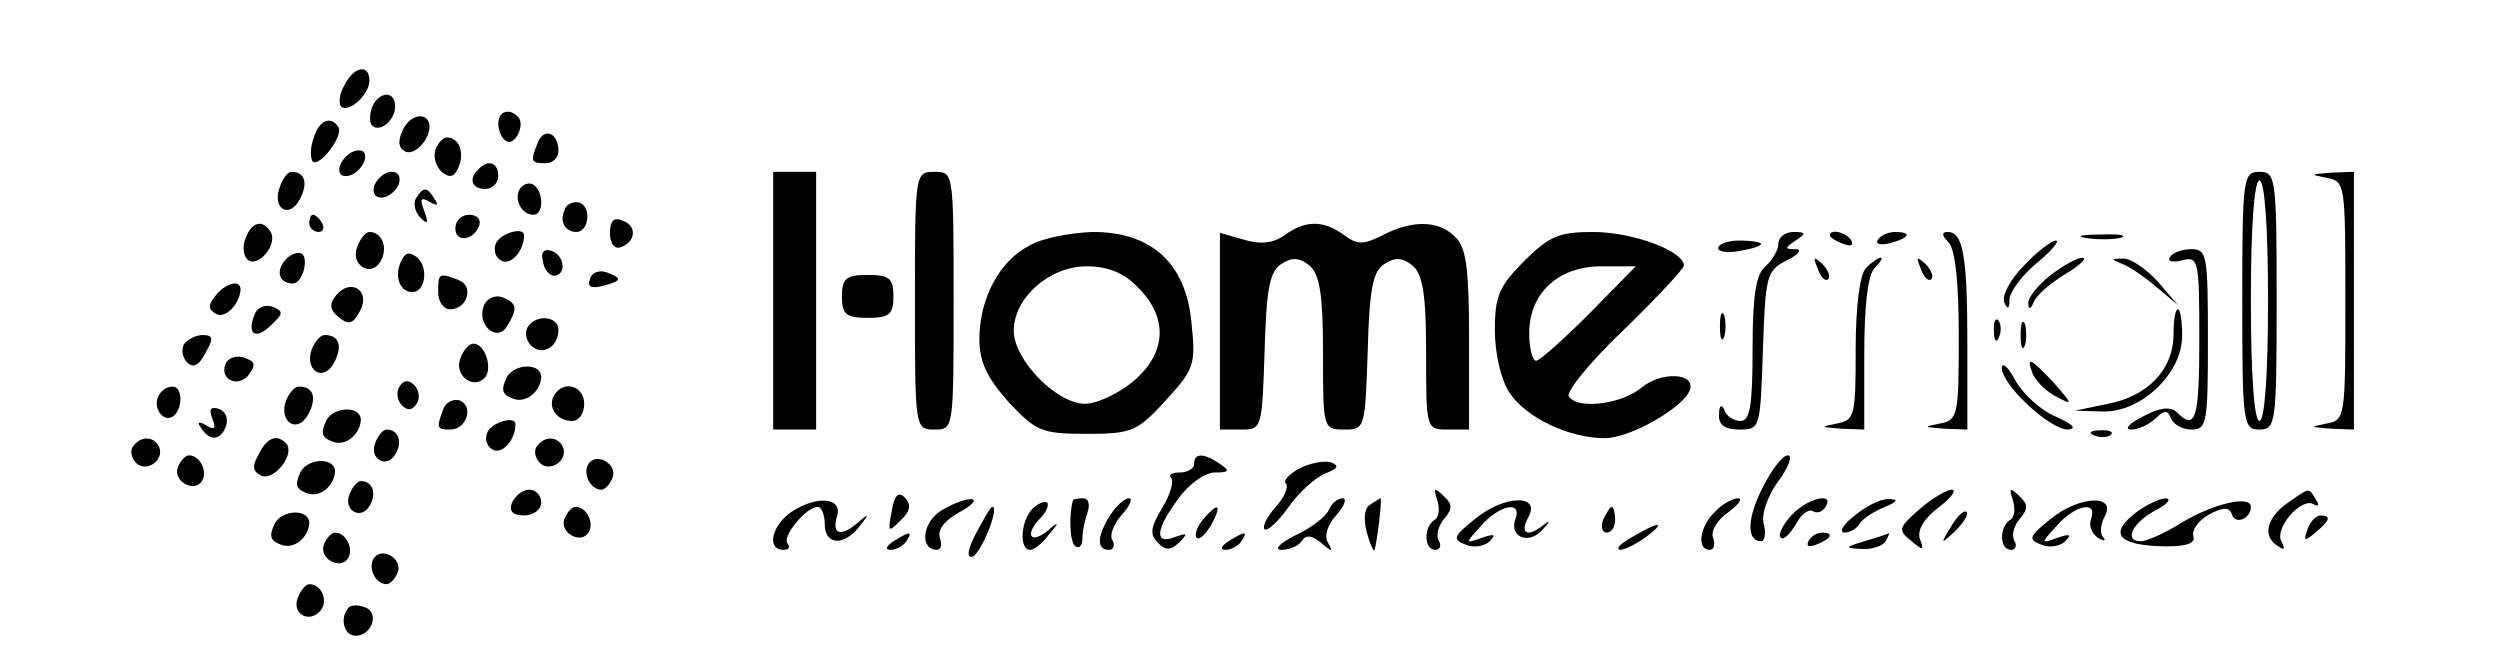 <?xml version="1.0" standalone="no"?>
<!DOCTYPE svg PUBLIC "-//W3C//DTD SVG 20010904//EN"
 "http://www.w3.org/TR/2001/REC-SVG-20010904/DTD/svg10.dtd">
<svg version="1.0" xmlns="http://www.w3.org/2000/svg"
 width="291pt" height="78pt" viewBox="0 0 291 78"
 preserveAspectRatio="xMidYMid meet">

<g transform="translate(0,78) scale(0.1,-0.1)"
fill="#000000" stroke="none">
<path d="M401 681 c-6 -10 -7 -21 -4 -25 9 -8 33 14 33 30 0 20 -18 17 -29 -5z"/>
<path d="M433 655 c-3 -9 -3 -18 0 -21 9 -9 27 6 27 22 0 19 -19 18 -27 -1z"/>
<path d="M470 631 c-7 -14 -7 -22 1 -27 10 -6 28 11 29 28 0 17 -20 17 -30 -1z"/>
<path d="M580 636 c0 -8 4 -17 9 -20 10 -7 23 19 14 28 -11 11 -23 6 -23 -8z"/>
<path d="M365 619 c-4 -11 -4 -23 -1 -27 8 -7 36 30 30 40 -9 14 -23 8 -29
-13z"/>
<path d="M626 614 c-9 -22 -8 -24 9 -24 8 0 15 6 15 14 0 22 -17 28 -24 10z"/>
<path d="M507 606 c-3 -8 0 -19 7 -26 10 -8 15 -6 20 6 7 17 0 34 -14 34 -4 0
-10 -6 -13 -14z"/>
<path d="M401 596 c-7 -8 -8 -17 -3 -20 6 -3 15 1 21 8 7 8 8 17 3 20 -6 3
-15 -1 -21 -8z"/>
<path d="M557 583 c-12 -11 -8 -23 8 -23 8 0 15 7 15 15 0 16 -12 20 -23 8z"/>
<path d="M326 563 c-10 -25 10 -39 23 -15 10 19 6 32 -10 32 -4 0 -10 -8 -13
-17z"/>
<path d="M436 565 c-3 -9 0 -15 8 -15 8 0 16 7 20 15 3 9 0 15 -8 15 -8 0 -16
-7 -20 -15z"/>
<path d="M900 430 l0 -150 25 0 25 0 0 150 0 150 -25 0 -25 0 0 -150z"/>
<path d="M1065 430 c0 -149 0 -150 23 -150 22 0 22 1 22 150 0 149 0 150 -22
150 -23 0 -23 -1 -23 -150z"/>
<path d="M2610 430 c0 -143 1 -150 20 -150 19 0 20 7 20 150 0 143 -1 150 -20
150 -19 0 -20 -7 -20 -150z m30 0 c0 -87 -4 -140 -10 -140 -6 0 -10 53 -10
140 0 87 4 140 10 140 6 0 10 -53 10 -140z"/>
<path d="M2708 573 c22 -4 22 -7 22 -143 0 -136 0 -139 -22 -143 -20 -4 -19
-4 5 -6 l27 -1 0 150 0 150 -27 -1 c-24 -2 -25 -2 -5 -6z"/>
<path d="M605 560 c-7 -12 2 -30 16 -30 12 0 12 27 0 35 -5 3 -12 1 -16 -5z"/>
<path d="M484 549 c-3 -6 -1 -16 5 -22 9 -9 10 -7 5 7 -6 15 -4 17 6 11 9 -5
11 -4 6 3 -9 15 -13 15 -22 1z"/>
<path d="M657 535 c-6 -13 1 -25 14 -25 14 0 18 28 4 34 -7 2 -16 -1 -18 -9z"/>
<path d="M360 520 c0 -5 5 -10 11 -10 5 0 7 5 4 10 -3 6 -8 10 -11 10 -2 0 -4
-4 -4 -10z"/>
<path d="M530 514 c0 -17 22 -14 28 4 2 7 -3 12 -12 12 -9 0 -16 -7 -16 -16z"/>
<path d="M710 509 c0 -12 5 -19 12 -17 18 6 20 25 3 31 -10 5 -15 0 -15 -14z"/>
<path d="M286 503 c-4 -9 -3 -20 2 -25 11 -11 36 17 27 32 -9 15 -22 12 -29
-7z"/>
<path d="M1495 506 c-13 -9 -28 -11 -47 -5 l-28 8 0 -115 0 -114 25 0 c24 0
24 2 27 91 2 73 6 94 20 102 12 8 21 7 32 -2 12 -10 16 -33 16 -102 0 -88 0
-89 25 -89 24 0 24 2 27 91 2 73 6 94 20 102 12 8 21 7 32 -2 12 -10 16 -33
16 -102 0 -88 0 -89 25 -89 l25 0 0 104 c0 82 -3 108 -16 120 -19 20 -51 20
-85 2 -22 -11 -29 -11 -44 0 -24 18 -46 18 -70 0z"/>
<path d="M416 493 c-9 -21 16 -37 27 -17 9 15 2 34 -13 34 -4 0 -11 -8 -14
-17z"/>
<path d="M577 496 c-3 -8 0 -17 8 -20 11 -4 25 13 25 30 0 11 -29 2 -33 -10z"/>
<path d="M1198 494 c-35 -18 -58 -62 -58 -109 0 -26 9 -45 34 -73 32 -34 38
-37 91 -37 53 0 59 3 92 39 33 36 35 42 30 89 -6 70 -46 107 -115 107 -26 -1
-59 -7 -74 -16z m127 -49 c35 -35 33 -76 -6 -109 -17 -14 -42 -26 -56 -26 -33
0 -83 51 -83 85 0 38 41 75 85 75 25 0 44 -8 60 -25z"/>
<path d="M1774 476 c-29 -29 -34 -41 -34 -80 0 -27 7 -58 17 -73 19 -29 69
-53 111 -53 30 0 92 36 99 56 7 20 -33 22 -56 3 -24 -20 -76 -26 -85 -10 -3 5
25 40 64 77 38 37 70 71 70 75 0 17 -60 39 -106 39 -39 0 -51 -5 -80 -34z m76
-61 c-30 -30 -58 -55 -62 -55 -4 0 -8 14 -8 32 0 47 34 78 84 78 l40 0 -54
-55z"/>
<path d="M2070 496 c0 -7 -7 -19 -15 -26 -11 -9 -15 -34 -15 -96 0 -66 -3 -84
-14 -84 -8 0 -17 6 -19 13 -3 7 -6 5 -6 -5 -1 -13 7 -18 24 -18 24 0 24 2 27
92 3 87 4 93 28 105 14 7 18 13 10 13 -13 0 -13 1 0 10 13 8 12 10 -2 10 -10
0 -18 -6 -18 -14z"/>
<path d="M2130 506 c0 -2 7 -7 16 -10 8 -3 12 -2 9 4 -6 10 -25 14 -25 6z"/>
<path d="M2186 501 c-4 -5 3 -7 14 -4 23 6 26 13 6 13 -8 0 -17 -4 -20 -9z"/>
<path d="M2268 498 c8 -8 12 -47 12 -109 0 -93 -1 -98 -22 -102 -20 -4 -19 -4
5 -6 l27 -1 0 99 c0 104 -5 131 -23 131 -7 0 -7 -4 1 -12z"/>
<path d="M2428 503 c12 -2 30 -2 40 0 9 3 -1 5 -23 4 -22 0 -30 -2 -17 -4z"/>
<path d="M2000 491 c0 -4 11 -6 25 -3 14 2 25 6 25 8 0 2 -11 4 -25 4 -14 0
-25 -4 -25 -9z"/>
<path d="M2356 471 c-16 -16 -26 -35 -23 -43 4 -9 6 -8 6 4 1 9 15 28 32 42
17 14 27 26 22 26 -5 0 -22 -13 -37 -29z"/>
<path d="M331 476 c-10 -12 -6 -26 10 -26 11 0 19 29 10 35 -5 2 -14 -1 -20
-9z"/>
<path d="M466 474 c-7 -17 0 -34 14 -34 15 0 19 28 6 40 -10 8 -15 6 -20 -6z"/>
<path d="M632 476 c1 -10 8 -17 13 -17 15 1 12 24 -3 29 -9 3 -13 -2 -10 -12z"/>
<path d="M2526 481 c-4 -5 3 -7 14 -4 19 5 20 0 20 -91 0 -93 -4 -108 -26 -86
-7 7 -20 6 -40 -5 -16 -8 -22 -15 -13 -15 8 0 21 6 28 13 11 10 14 10 18 0 3
-7 13 -13 24 -13 18 0 19 8 19 105 0 97 -1 105 -19 105 -11 0 -22 -4 -25 -9z"/>
<path d="M2116 467 c3 -10 9 -15 12 -12 3 3 0 11 -7 18 -10 9 -11 8 -5 -6z"/>
<path d="M2172 468 c-7 -7 -12 -44 -12 -94 0 -78 -1 -83 -22 -87 -20 -4 -19
-4 5 -6 l27 -1 0 88 c0 55 4 92 12 100 7 7 10 12 7 12 -3 0 -10 -5 -17 -12z"/>
<path d="M2236 467 c3 -10 9 -15 12 -12 3 3 0 11 -7 18 -10 9 -11 8 -5 -6z"/>
<path d="M2386 459 c-14 -11 -26 -26 -25 -32 0 -8 3 -7 6 1 3 8 19 22 37 33
17 10 26 19 20 19 -6 0 -23 -9 -38 -21z"/>
<path d="M2470 473 c8 -3 26 -15 40 -27 l25 -21 -24 28 c-14 15 -32 27 -40 26
-14 0 -14 -1 -1 -6z"/>
<path d="M687 456 c-4 -10 1 -12 14 -9 23 6 24 9 5 16 -8 3 -17 0 -19 -7z"/>
<path d="M510 440 c0 -11 6 -20 14 -20 20 0 28 27 10 34 -23 9 -24 8 -24 -14z"/>
<path d="M980 435 c0 -21 5 -25 30 -25 25 0 30 4 30 25 0 21 -5 25 -30 25 -25
0 -30 -4 -30 -25z"/>
<path d="M251 436 c-9 -11 -9 -16 0 -21 10 -7 28 10 29 28 0 12 -17 8 -29 -7z"/>
<path d="M391 436 c-8 -10 -7 -17 3 -25 12 -10 17 -8 25 7 13 24 -11 39 -28
18z"/>
<path d="M563 424 c-8 -22 15 -43 27 -24 13 21 12 27 -5 34 -9 3 -18 -1 -22
-10z"/>
<path d="M296 413 c-9 -23 2 -29 20 -11 14 13 14 16 1 21 -9 3 -18 -1 -21 -10z"/>
<path d="M2002 400 c0 -14 2 -19 5 -12 2 6 2 18 0 25 -3 6 -5 1 -5 -13z"/>
<path d="M2530 391 c0 -41 -30 -72 -76 -81 l-39 -8 33 -1 c44 -1 92 44 92 88
0 17 -2 31 -5 31 -3 0 -5 -13 -5 -29z"/>
<path d="M614 399 c-3 -6 -2 -15 4 -21 13 -13 32 -2 32 18 0 16 -26 19 -36 3z"/>
<path d="M2321 394 c0 -11 3 -14 6 -6 3 7 2 16 -1 19 -3 4 -6 -2 -5 -13z"/>
<path d="M2352 390 c0 -14 2 -19 5 -12 2 6 2 18 0 25 -3 6 -5 1 -5 -13z"/>
<path d="M214 379 c-3 -6 -2 -15 4 -21 7 -7 14 -3 21 11 10 17 9 21 -3 21 -8
0 -18 -5 -22 -11z"/>
<path d="M363 374 c-9 -25 13 -40 26 -16 10 19 6 32 -11 32 -5 0 -11 -7 -15
-16z"/>
<path d="M536 363 c-8 -19 14 -37 28 -23 10 10 1 40 -13 40 -5 0 -12 -8 -15
-17z"/>
<path d="M264 359 c-11 -18 11 -32 25 -16 9 12 8 16 -3 20 -9 4 -18 1 -22 -4z"/>
<path d="M590 341 c-7 -15 -6 -20 7 -25 15 -6 32 8 33 25 0 17 -31 16 -40 0z"/>
<path d="M2330 352 c0 -20 56 -72 77 -72 11 1 6 6 -14 15 -17 7 -38 26 -47 42
-8 15 -15 22 -16 15z"/>
<path d="M2366 345 c4 -9 16 -21 28 -27 19 -10 19 -9 -3 16 -28 30 -33 32 -25
11z"/>
<path d="M465 330 c-4 -6 -3 -16 3 -22 6 -6 12 -6 17 2 4 6 3 16 -3 22 -6 6
-12 6 -17 -2z"/>
<path d="M185 320 c-8 -13 4 -32 16 -25 12 8 12 35 0 35 -6 0 -13 -4 -16 -10z"/>
<path d="M333 314 c-9 -25 13 -40 26 -16 10 19 6 32 -11 32 -5 0 -11 -7 -15
-16z"/>
<path d="M645 320 c-8 -14 3 -30 21 -30 8 0 14 9 14 20 0 21 -24 28 -35 10z"/>
<path d="M516 304 c-8 -22 -8 -24 8 -24 19 0 28 27 11 34 -7 2 -16 -2 -19 -10z"/>
<path d="M247 293 c5 -12 3 -14 -7 -8 -9 5 -11 4 -6 -3 10 -16 23 -15 29 2 3
8 0 17 -8 20 -10 3 -12 0 -8 -11z"/>
<path d="M380 291 c-7 -15 -6 -20 7 -25 15 -6 32 8 33 25 0 17 -31 16 -40 0z"/>
<path d="M567 276 c-3 -8 0 -17 8 -20 11 -4 25 13 25 30 0 11 -29 2 -33 -10z"/>
<path d="M437 265 c-8 -19 13 -31 23 -14 9 14 4 29 -10 29 -4 0 -10 -7 -13
-15z"/>
<path d="M2438 273 c7 -3 16 -2 19 1 4 3 -2 6 -13 5 -11 0 -14 -3 -6 -6z"/>
<path d="M154 259 c-3 -6 0 -15 7 -20 14 -8 32 9 23 23 -7 11 -22 10 -30 -3z"/>
<path d="M301 251 c-8 -14 -7 -20 4 -25 15 -5 39 26 28 38 -11 11 -22 7 -32
-13z"/>
<path d="M624 259 c-3 -6 0 -15 7 -20 14 -8 32 9 23 23 -7 11 -22 10 -30 -3z"/>
<path d="M207 236 c-6 -16 19 -30 28 -16 7 11 -2 30 -15 30 -4 0 -10 -6 -13
-14z"/>
<path d="M350 231 c-7 -15 -6 -20 7 -25 15 -6 32 8 33 25 0 17 -31 16 -40 0z"/>
<path d="M685 240 c-7 -11 2 -30 15 -30 4 0 10 6 13 14 6 16 -19 30 -28 16z"/>
<path d="M1390 240 c0 -5 -7 -10 -17 -10 -9 0 -13 -3 -10 -6 4 -4 -1 -20 -10
-35 -14 -23 -15 -31 -5 -41 9 -9 15 -9 25 1 10 10 9 11 -5 6 -25 -10 -23 9 4
45 12 17 31 30 42 30 17 0 18 2 6 10 -19 13 -30 13 -30 0z"/>
<path d="M1513 235 c-13 -7 -20 -15 -16 -18 3 -4 -2 -16 -12 -27 -10 -11 -16
-23 -13 -26 3 -3 16 9 28 26 12 17 32 35 43 39 15 6 16 9 6 13 -8 2 -24 -1
-36 -7z"/>
<path d="M2052 213 c-19 -37 -19 -63 -2 -63 4 0 6 9 3 20 -3 11 4 32 17 50 12
16 17 30 11 30 -6 0 -19 -17 -29 -37z"/>
<path d="M407 205 c-8 -19 13 -31 23 -14 9 14 4 29 -10 29 -4 0 -10 -7 -13
-15z"/>
<path d="M596 195 c-4 -10 1 -15 14 -15 11 0 20 7 20 15 0 8 -6 15 -14 15 -8
0 -16 -7 -20 -15z"/>
<path d="M1038 185 c-5 -25 -4 -25 10 -11 12 11 13 19 5 27 -7 7 -12 3 -15
-16z"/>
<path d="M1673 198 c3 -10 2 -20 -3 -23 -13 -8 -13 -35 1 -35 5 0 7 5 4 10 -4
6 -1 18 6 26 10 12 10 17 -1 27 -10 10 -12 9 -7 -5z"/>
<path d="M2234 187 c-24 -21 -25 -24 -10 -36 14 -12 16 -12 11 1 -4 10 4 24
21 37 15 11 22 21 16 21 -6 0 -23 -10 -38 -23z"/>
<path d="M2343 198 c3 -10 2 -20 -3 -23 -13 -8 -13 -35 1 -35 5 0 7 5 4 10 -4
6 -1 18 6 26 10 12 10 17 -1 27 -10 10 -12 9 -7 -5z"/>
<path d="M2662 194 c-24 -17 -29 -39 -10 -50 7 -5 8 -3 4 5 -10 15 23 53 37
44 6 -3 7 -1 3 5 -9 15 -7 15 -34 -4z"/>
<path d="M921 184 c-23 -16 -29 -44 -9 -44 6 0 8 3 5 7 -8 7 21 43 35 43 4 0
8 -9 8 -20 0 -25 23 -26 41 -2 11 14 11 15 -1 5 -20 -18 -32 -16 -26 5 8 23
-23 26 -53 6z"/>
<path d="M1093 184 c-20 -15 -22 -44 -2 -44 4 0 6 6 3 14 -3 9 5 20 23 30 15
8 21 15 13 15 -8 0 -25 -7 -37 -15z"/>
<path d="M1202 188 c-14 -14 -16 -48 -3 -48 5 0 15 8 22 18 13 15 12 16 -3 3
-20 -15 -25 -2 -6 17 6 6 9 14 7 17 -3 2 -11 -1 -17 -7z"/>
<path d="M1249 198 c-5 -17 -4 -50 3 -54 4 -3 8 1 8 10 0 8 3 21 6 30 3 9 1
16 -5 16 -6 0 -11 -1 -12 -2z"/>
<path d="M1292 180 c-15 -24 -16 -40 -1 -40 5 0 7 5 4 11 -4 5 1 19 11 30 9
10 13 19 8 19 -5 0 -15 -9 -22 -20z"/>
<path d="M1547 187 c-3 -8 -20 -21 -39 -30 -18 -9 -26 -17 -16 -17 9 0 20 5
23 10 5 8 12 7 23 -2 13 -11 14 -11 8 0 -5 8 -1 21 10 33 9 10 12 19 7 19 -6
0 -13 -6 -16 -13z"/>
<path d="M1594 192 c-6 -4 -7 -17 -3 -32 4 -14 8 -23 9 -20 3 9 9 60 7 60 -1
0 -7 -4 -13 -8z"/>
<path d="M1717 176 c-25 -20 -27 -24 -11 -30 9 -4 22 -2 28 4 8 8 5 9 -9 4
-20 -7 -20 -7 -1 14 21 24 48 30 40 8 -8 -21 16 -31 32 -12 8 9 9 11 2 6 -19
-16 -30 -12 -19 8 15 27 -28 26 -62 -2z"/>
<path d="M1996 184 c-18 -17 -21 -44 -6 -44 5 0 7 6 4 14 -3 8 5 21 18 30 12
9 17 16 11 16 -6 0 -19 -7 -27 -16z"/>
<path d="M2085 180 c-10 -11 -16 -23 -12 -26 3 -3 10 4 17 15 6 12 15 19 20
16 5 -3 11 -1 15 5 11 18 -22 10 -40 -10z"/>
<path d="M2159 180 c-13 -10 -19 -19 -12 -20 6 0 15 5 18 11 4 6 17 14 29 19
15 6 16 9 5 9 -9 1 -27 -8 -40 -19z"/>
<path d="M2387 176 c-25 -20 -27 -24 -11 -30 9 -4 22 -2 28 4 8 8 5 9 -9 4
-20 -7 -20 -7 -1 14 21 24 48 30 40 8 -3 -8 1 -17 8 -22 7 -4 10 -4 6 1 -4 4
-3 15 2 24 14 26 -30 24 -63 -3z"/>
<path d="M2482 180 c-27 -23 -14 -35 39 -36 25 0 35 4 32 12 -2 7 6 18 18 25
17 9 24 9 27 0 4 -12 22 -5 22 9 0 14 -43 4 -80 -18 -19 -12 -41 -22 -48 -22
-21 0 -9 23 19 37 13 7 17 13 9 13 -8 -1 -25 -9 -38 -20z"/>
<path d="M320 171 c-7 -15 -6 -20 7 -25 15 -6 32 8 33 25 0 17 -31 16 -40 0z"/>
<path d="M657 176 c-6 -16 19 -30 28 -16 7 11 -2 30 -15 30 -4 0 -10 -6 -13
-14z"/>
<path d="M1136 159 c-10 -19 -11 -29 -4 -27 10 4 32 58 23 58 -2 0 -10 -14
-19 -31z"/>
<path d="M1400 175 c-7 -9 -10 -18 -7 -21 3 -3 10 4 17 15 13 25 8 27 -10 6z"/>
<path d="M1866 175 c-3 -8 -1 -15 4 -15 6 0 10 7 10 15 0 8 -2 15 -4 15 -2 0
-6 -7 -10 -15z"/>
<path d="M2271 167 c-13 -21 -12 -21 5 -5 10 10 16 20 13 22 -3 3 -11 -5 -18
-17z"/>
<path d="M2686 164 c-5 -14 -4 -15 9 -4 17 14 19 20 6 20 -5 0 -12 -7 -15 -16z"/>
<path d="M1900 155 c-14 -8 -20 -14 -14 -15 5 0 19 7 30 15 24 18 16 19 -16 0z"/>
<path d="M377 146 c-6 -16 19 -30 28 -16 7 11 -2 30 -15 30 -4 0 -10 -6 -13
-14z"/>
<path d="M1040 150 c-9 -6 -10 -10 -3 -10 6 0 15 5 18 10 8 12 4 12 -15 0z"/>
<path d="M1430 150 c-9 -6 -10 -10 -3 -10 6 0 15 5 18 10 8 12 4 12 -15 0z"/>
<path d="M2105 150 c-3 -6 1 -7 9 -4 18 7 21 14 7 14 -6 0 -13 -4 -16 -10z"/>
<path d="M2170 150 c-23 -7 -23 -8 -3 -9 12 -1 25 4 28 9 3 6 5 10 3 9 -2 -1
-14 -5 -28 -9z"/>
<path d="M435 130 c-7 -11 2 -30 15 -30 4 0 10 6 13 14 6 16 -19 30 -28 16z"/>
<path d="M347 85 c-8 -18 11 -31 25 -17 11 11 3 32 -12 32 -4 0 -10 -7 -13
-15z"/>
<path d="M406 73 c-11 -12 -6 -33 8 -33 19 0 28 27 11 33 -7 3 -16 3 -19 0z"/>
</g>
</svg>
